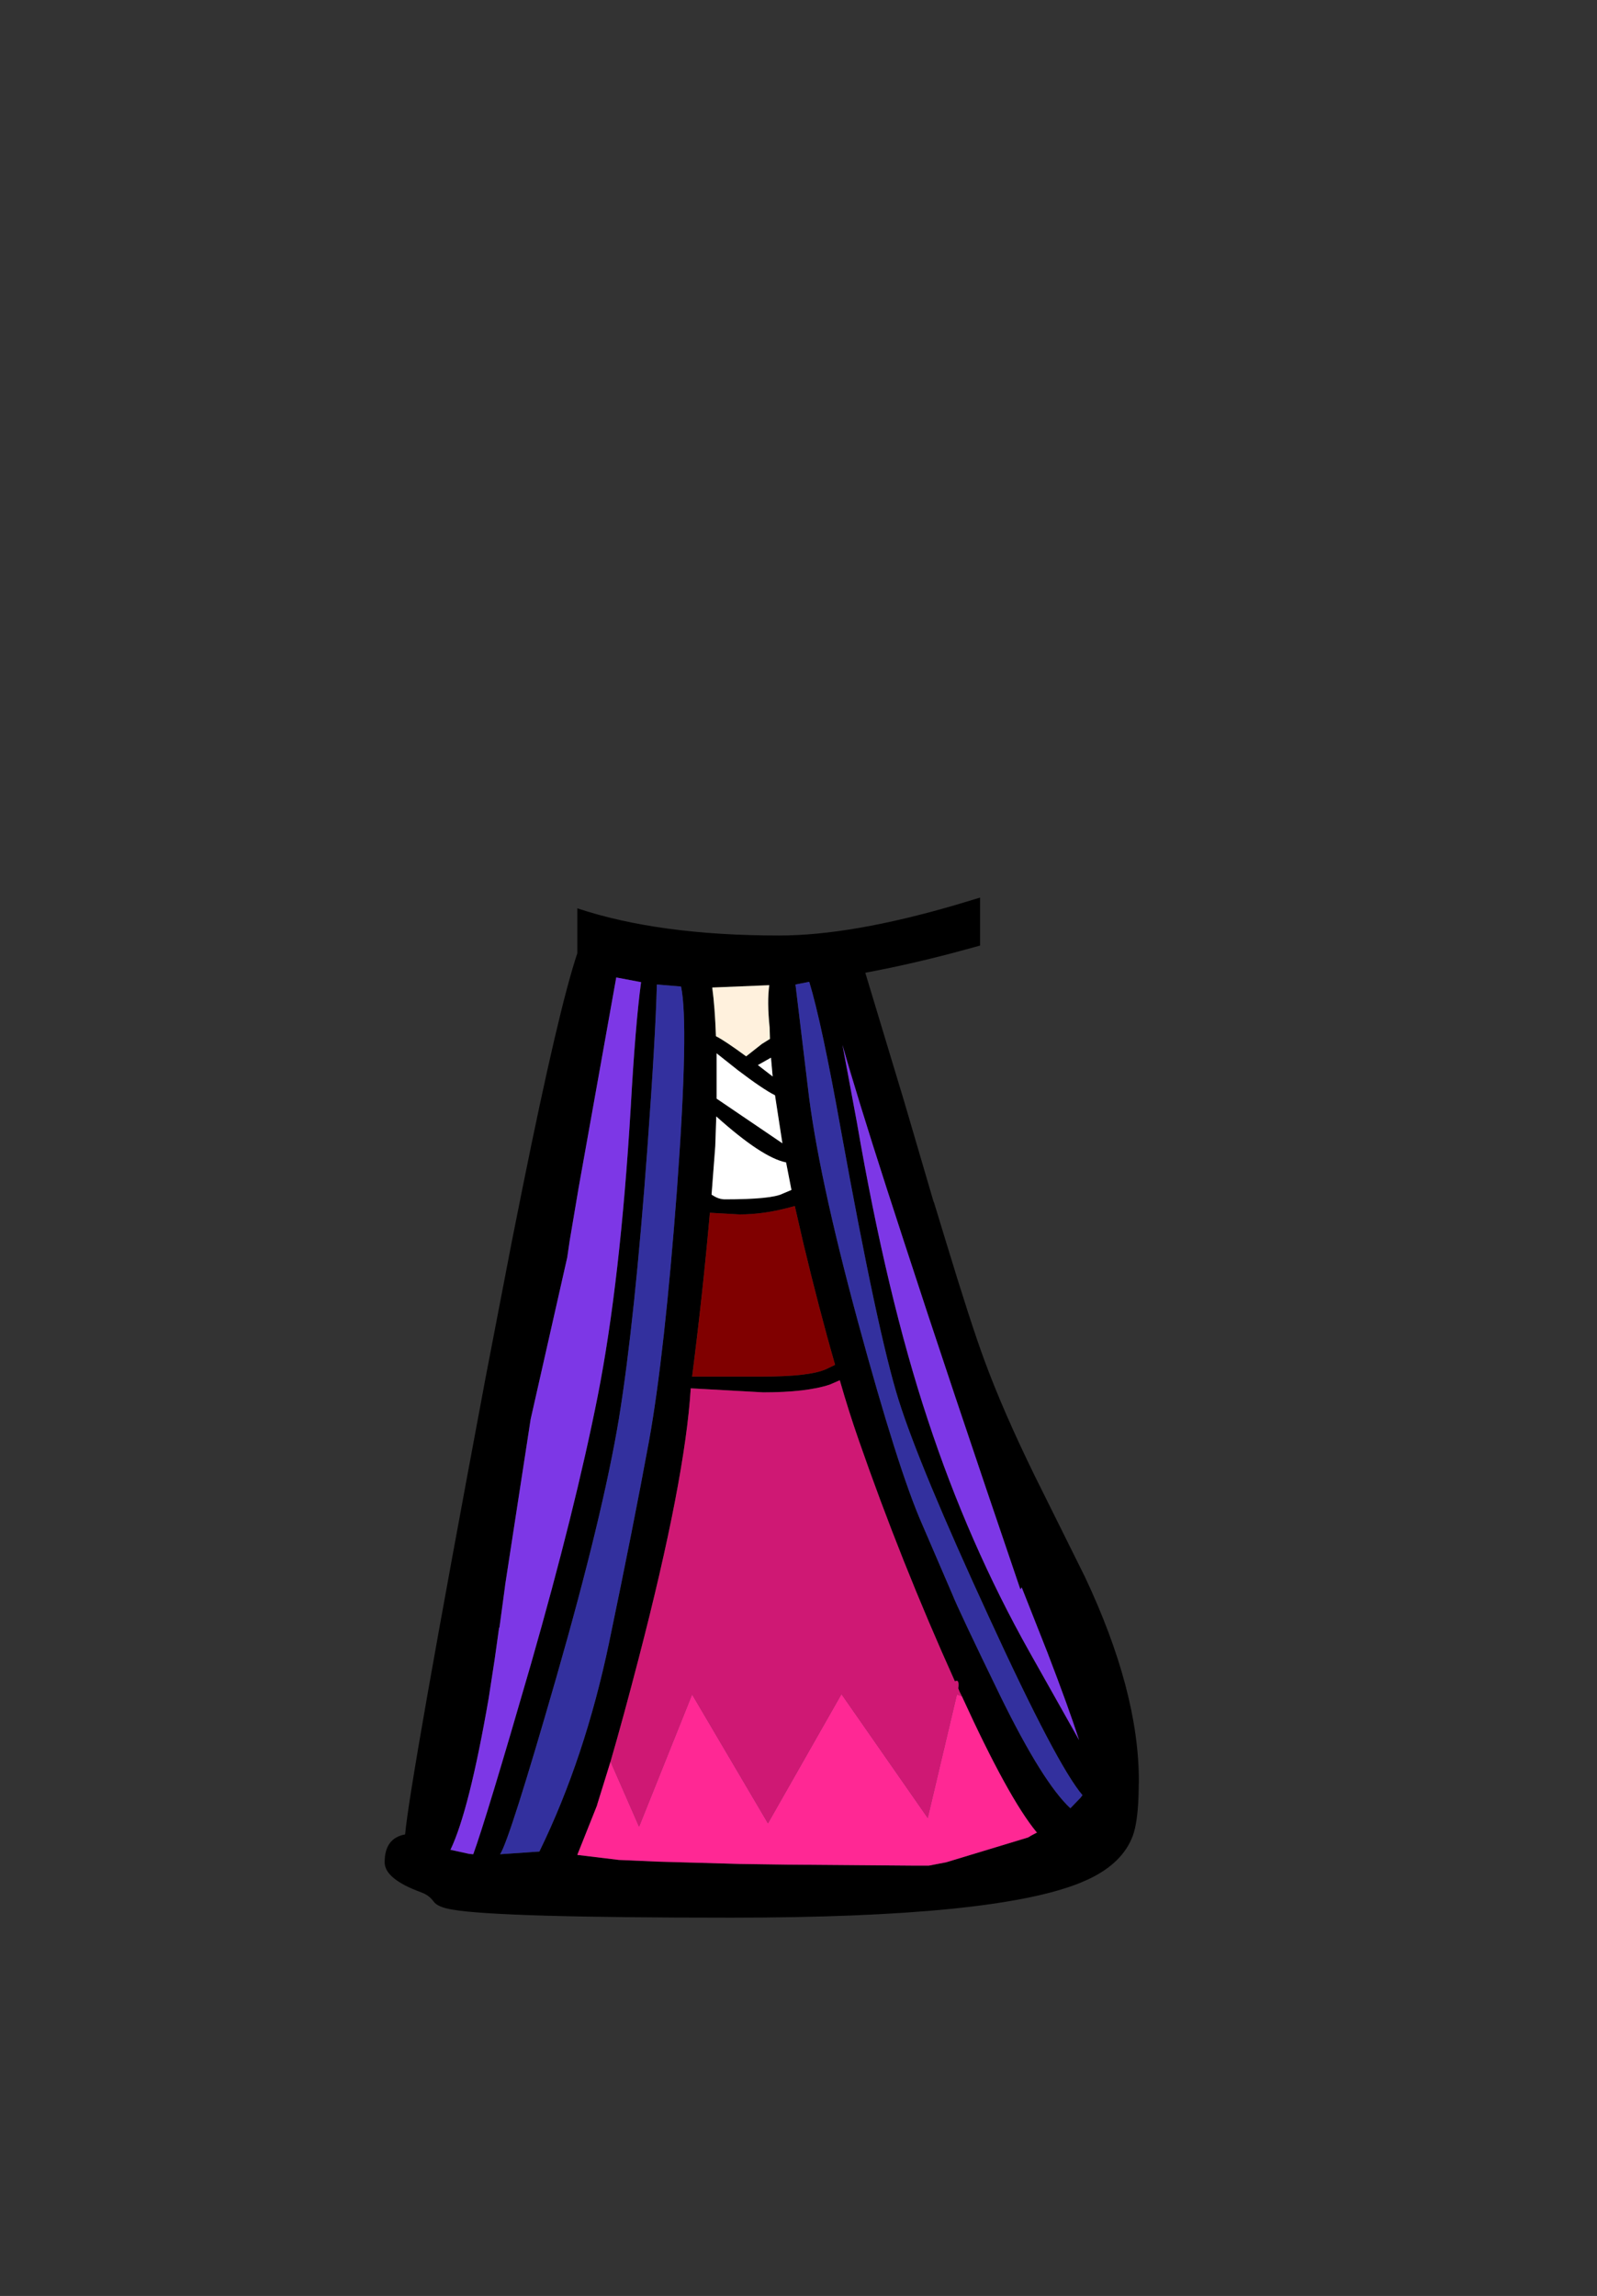 <?xml version="1.0" encoding="UTF-8" standalone="no"?>
<svg xmlns:xlink="http://www.w3.org/1999/xlink" height="342.0px" width="237.9px" xmlns="http://www.w3.org/2000/svg">
  <rect width="100%" height="100%" fill="#333333" stroke="none"/>
  <g transform="matrix(1, 0, 0, 1, 118.05, 273.9)">
    <use height="151.95" transform="matrix(1.0, 0.0, 0.0, 1.0, -60.75, -140.2)" width="112.35" xlink:href="#shape0"/>
  </g>
  <defs>
    <g id="shape0" transform="matrix(1, 0, 0, 1, 60.75, 140.2)">
      <path d="M27.95 -140.2 L27.95 -133.05 23.9 -131.95 Q17.25 -130.2 10.85 -129.0 L16.65 -109.8 21.05 -94.8 21.05 -94.9 22.85 -89.0 Q26.55 -76.8 28.6 -71.25 31.4 -63.65 36.05 -54.15 L43.55 -39.05 Q51.6 -22.0 51.6 -8.65 L51.55 -6.3 Q51.4 -2.35 50.7 -0.45 49.2 3.6 44.15 6.0 L42.9 6.55 Q30.1 11.75 -9.15 11.75 -43.85 11.75 -50.65 10.55 -52.85 10.2 -53.45 9.35 -54.15 8.4 -55.25 8.0 -60.75 6.0 -60.75 3.5 -60.75 -0.1 -57.7 -0.65 -57.05 -8.2 -45.75 -68.5 L-41.8 -89.0 -40.2 -97.0 Q-34.85 -123.55 -32.05 -131.9 L-32.05 -138.6 Q-19.9 -134.55 -2.0 -134.55 8.75 -134.55 24.3 -139.1 L27.95 -140.2 M0.45 -127.25 L2.3 -111.9 Q3.75 -99.2 9.75 -77.05 15.75 -54.95 19.3 -46.9 L23.8 -36.45 Q24.75 -34.05 31.0 -21.2 37.3 -8.35 41.4 -4.55 L42.9 -6.1 43.05 -6.3 43.2 -6.5 Q39.4 -10.95 29.3 -32.95 18.9 -55.5 15.8 -65.4 12.7 -75.3 7.25 -105.4 4.35 -121.6 2.5 -127.65 L0.45 -127.25 M7.45 -118.25 L9.6 -106.7 Q14.05 -80.85 20.15 -62.45 26.2 -44.05 35.3 -27.85 L42.7 -14.7 Q41.15 -19.5 38.0 -27.7 L34.15 -37.45 33.95 -37.15 Q23.3 -68.4 16.6 -89.0 L14.0 -97.0 Q9.65 -110.5 7.45 -118.25 M0.35 -94.25 L-0.8 -93.95 Q-4.45 -93.0 -7.9 -93.0 L-12.3 -93.25 Q-13.4 -80.9 -14.95 -68.85 L-4.5 -68.85 Q2.55 -68.85 5.0 -69.95 L6.35 -70.6 Q3.95 -78.95 1.6 -88.8 L0.35 -94.25 M25.25 -21.2 L24.9 -21.9 24.7 -22.4 Q24.9 -23.85 24.2 -23.45 16.15 -41.3 9.85 -59.45 8.4 -63.6 7.05 -68.3 L5.55 -67.65 Q2.1 -66.5 -4.35 -66.5 L-15.15 -67.1 Q-16.0 -53.45 -22.9 -26.9 -25.25 -17.85 -27.1 -11.5 L-29.1 -5.05 -29.1 -5.0 -32.05 2.4 -25.85 3.15 -20.15 3.4 -7.8 3.75 -0.75 3.85 18.15 4.0 20.3 4.0 22.9 3.5 35.1 -0.2 35.6 -0.5 36.45 -0.95 36.35 -1.0 Q32.15 -6.1 25.25 -21.2 M-11.95 -126.8 Q-11.55 -123.85 -11.4 -119.55 -10.1 -118.9 -6.9 -116.55 L-4.55 -118.4 -3.35 -119.15 -3.4 -120.85 Q-3.8 -124.7 -3.45 -127.15 L-11.95 -126.8 M-20.2 -127.25 Q-20.4 -119.45 -21.6 -103.0 -23.5 -77.05 -25.85 -62.6 -28.25 -48.15 -35.2 -23.95 -42.15 0.2 -43.55 2.3 L-37.7 1.9 Q-30.9 -12.05 -27.3 -29.3 -23.7 -46.55 -21.35 -59.35 -19.05 -72.15 -17.2 -96.75 -15.4 -121.4 -16.6 -126.95 L-20.2 -127.25 M-43.7 -31.45 L-44.35 -26.8 -45.25 -20.95 Q-48.15 -4.2 -50.95 1.65 L-50.9 1.65 -48.15 2.25 -47.55 2.3 Q-45.6 -3.05 -38.95 -26.05 -32.35 -49.1 -29.0 -66.0 -25.65 -83.0 -24.1 -108.8 -23.4 -121.35 -22.55 -127.6 L-26.25 -128.3 -31.85 -97.0 -33.2 -89.0 -33.55 -86.6 -39.0 -62.5 -42.8 -37.8 -42.8 -37.75 -43.65 -31.45 -43.7 -31.5 -43.7 -31.45 M-3.2 -116.35 L-5.15 -115.25 -2.95 -113.55 -3.2 -116.35 M-11.5 -103.15 L-12.05 -95.95 -11.8 -95.8 Q-10.95 -95.25 -10.05 -95.25 -3.1 -95.25 -1.45 -96.1 L-0.15 -96.65 -0.95 -100.75 Q-4.5 -101.45 -11.35 -107.6 L-11.5 -103.15 M-2.6 -110.75 Q-4.4 -111.65 -8.15 -114.5 L-11.3 -117.0 -11.3 -110.25 -1.5 -103.6 -2.6 -110.75" fill="#000000" fill-rule="evenodd" stroke="none"/>
      <path d="M0.45 -127.25 L2.5 -127.65 Q4.35 -121.6 7.25 -105.4 12.7 -75.3 15.8 -65.4 18.9 -55.5 29.3 -32.95 39.4 -10.95 43.2 -6.5 L43.05 -6.3 42.9 -6.1 41.4 -4.55 Q37.3 -8.35 31.0 -21.2 24.75 -34.05 23.8 -36.45 L19.3 -46.9 Q15.75 -54.95 9.75 -77.05 3.75 -99.2 2.3 -111.9 L0.45 -127.25 M-20.2 -127.25 L-16.6 -126.95 Q-15.4 -121.4 -17.2 -96.75 -19.05 -72.15 -21.35 -59.35 -23.7 -46.55 -27.3 -29.3 -30.9 -12.05 -37.7 1.9 L-43.55 2.3 Q-42.15 0.2 -35.2 -23.95 -28.25 -48.15 -25.85 -62.6 -23.5 -77.05 -21.6 -103.0 -20.4 -119.45 -20.2 -127.25" fill="#33309e" fill-rule="evenodd" stroke="none"/>
      <path d="M7.45 -118.25 Q9.65 -110.5 14.0 -97.0 L16.6 -89.0 Q23.3 -68.4 33.95 -37.15 L34.15 -37.45 38.0 -27.7 Q41.15 -19.5 42.7 -14.7 L35.3 -27.85 Q26.2 -44.05 20.15 -62.45 14.05 -80.85 9.6 -106.7 L7.45 -118.25 M-43.65 -31.45 L-42.8 -37.75 -42.8 -37.8 -39.0 -62.5 -33.55 -86.6 -33.2 -89.0 -31.85 -97.0 -26.25 -128.3 -22.55 -127.6 Q-23.4 -121.35 -24.1 -108.8 -25.65 -83.0 -29.0 -66.0 -32.35 -49.1 -38.95 -26.05 -45.6 -3.05 -47.55 2.3 L-48.15 2.25 -50.9 1.65 -50.95 1.65 Q-48.15 -4.2 -45.25 -20.95 L-44.35 -26.8 -43.7 -31.45 -43.65 -31.45" fill="#7d37e6" fill-rule="evenodd" stroke="none"/>
      <path d="M0.35 -94.25 L1.6 -88.8 Q3.95 -78.95 6.35 -70.6 L5.0 -69.95 Q2.55 -68.85 -4.5 -68.85 L-14.95 -68.85 Q-13.4 -80.9 -12.3 -93.25 L-7.9 -93.0 Q-4.45 -93.0 -0.8 -93.95 L0.35 -94.25" fill="#800000" fill-rule="evenodd" stroke="none"/>
      <path d="M-27.1 -11.5 Q-25.25 -17.85 -22.9 -26.9 -16.0 -53.45 -15.15 -67.1 L-4.35 -66.5 Q2.1 -66.5 5.55 -67.65 L7.05 -68.3 Q8.4 -63.6 9.85 -59.45 16.15 -41.3 24.2 -23.45 24.9 -23.85 24.7 -22.4 L24.9 -21.9 25.25 -21.2 24.5 -21.5 20.15 -3.1 7.3 -21.55 -3.65 -2.3 -14.95 -21.5 -22.85 -1.8 -27.1 -11.5" fill="#cf1874" fill-rule="evenodd" stroke="none"/>
      <path d="M-27.1 -11.5 L-22.85 -1.8 -14.95 -21.5 -3.65 -2.3 7.3 -21.55 20.15 -3.1 24.5 -21.5 25.25 -21.2 Q32.15 -6.1 36.35 -1.0 L36.45 -0.95 35.6 -0.5 35.1 -0.2 22.9 3.5 20.3 4.0 18.15 4.0 -0.75 3.85 -7.8 3.75 -20.15 3.4 -25.85 3.15 -32.05 2.4 -29.1 -5.0 -29.1 -5.05 -27.1 -11.5" fill="#ff2894" fill-rule="evenodd" stroke="none"/>
      <path d="M-11.95 -126.8 L-3.45 -127.15 Q-3.8 -124.7 -3.4 -120.85 L-3.35 -119.15 -4.55 -118.4 -6.9 -116.55 Q-10.1 -118.9 -11.4 -119.55 -11.55 -123.85 -11.95 -126.8" fill="#fff1dd" fill-rule="evenodd" stroke="none"/>
      <path d="M-2.6 -110.75 L-1.5 -103.6 -11.3 -110.25 -11.3 -117.0 -8.15 -114.5 Q-4.4 -111.65 -2.6 -110.75 M-11.5 -103.15 L-11.35 -107.6 Q-4.5 -101.45 -0.95 -100.75 L-0.15 -96.65 -1.45 -96.1 Q-3.1 -95.25 -10.05 -95.25 -10.95 -95.25 -11.8 -95.8 L-12.05 -95.95 -11.5 -103.15 M-3.2 -116.35 L-2.95 -113.55 -5.15 -115.25 -3.2 -116.35" fill="#ffffff" fill-rule="evenodd" stroke="none"/>
    </g>
  </defs>
</svg>
